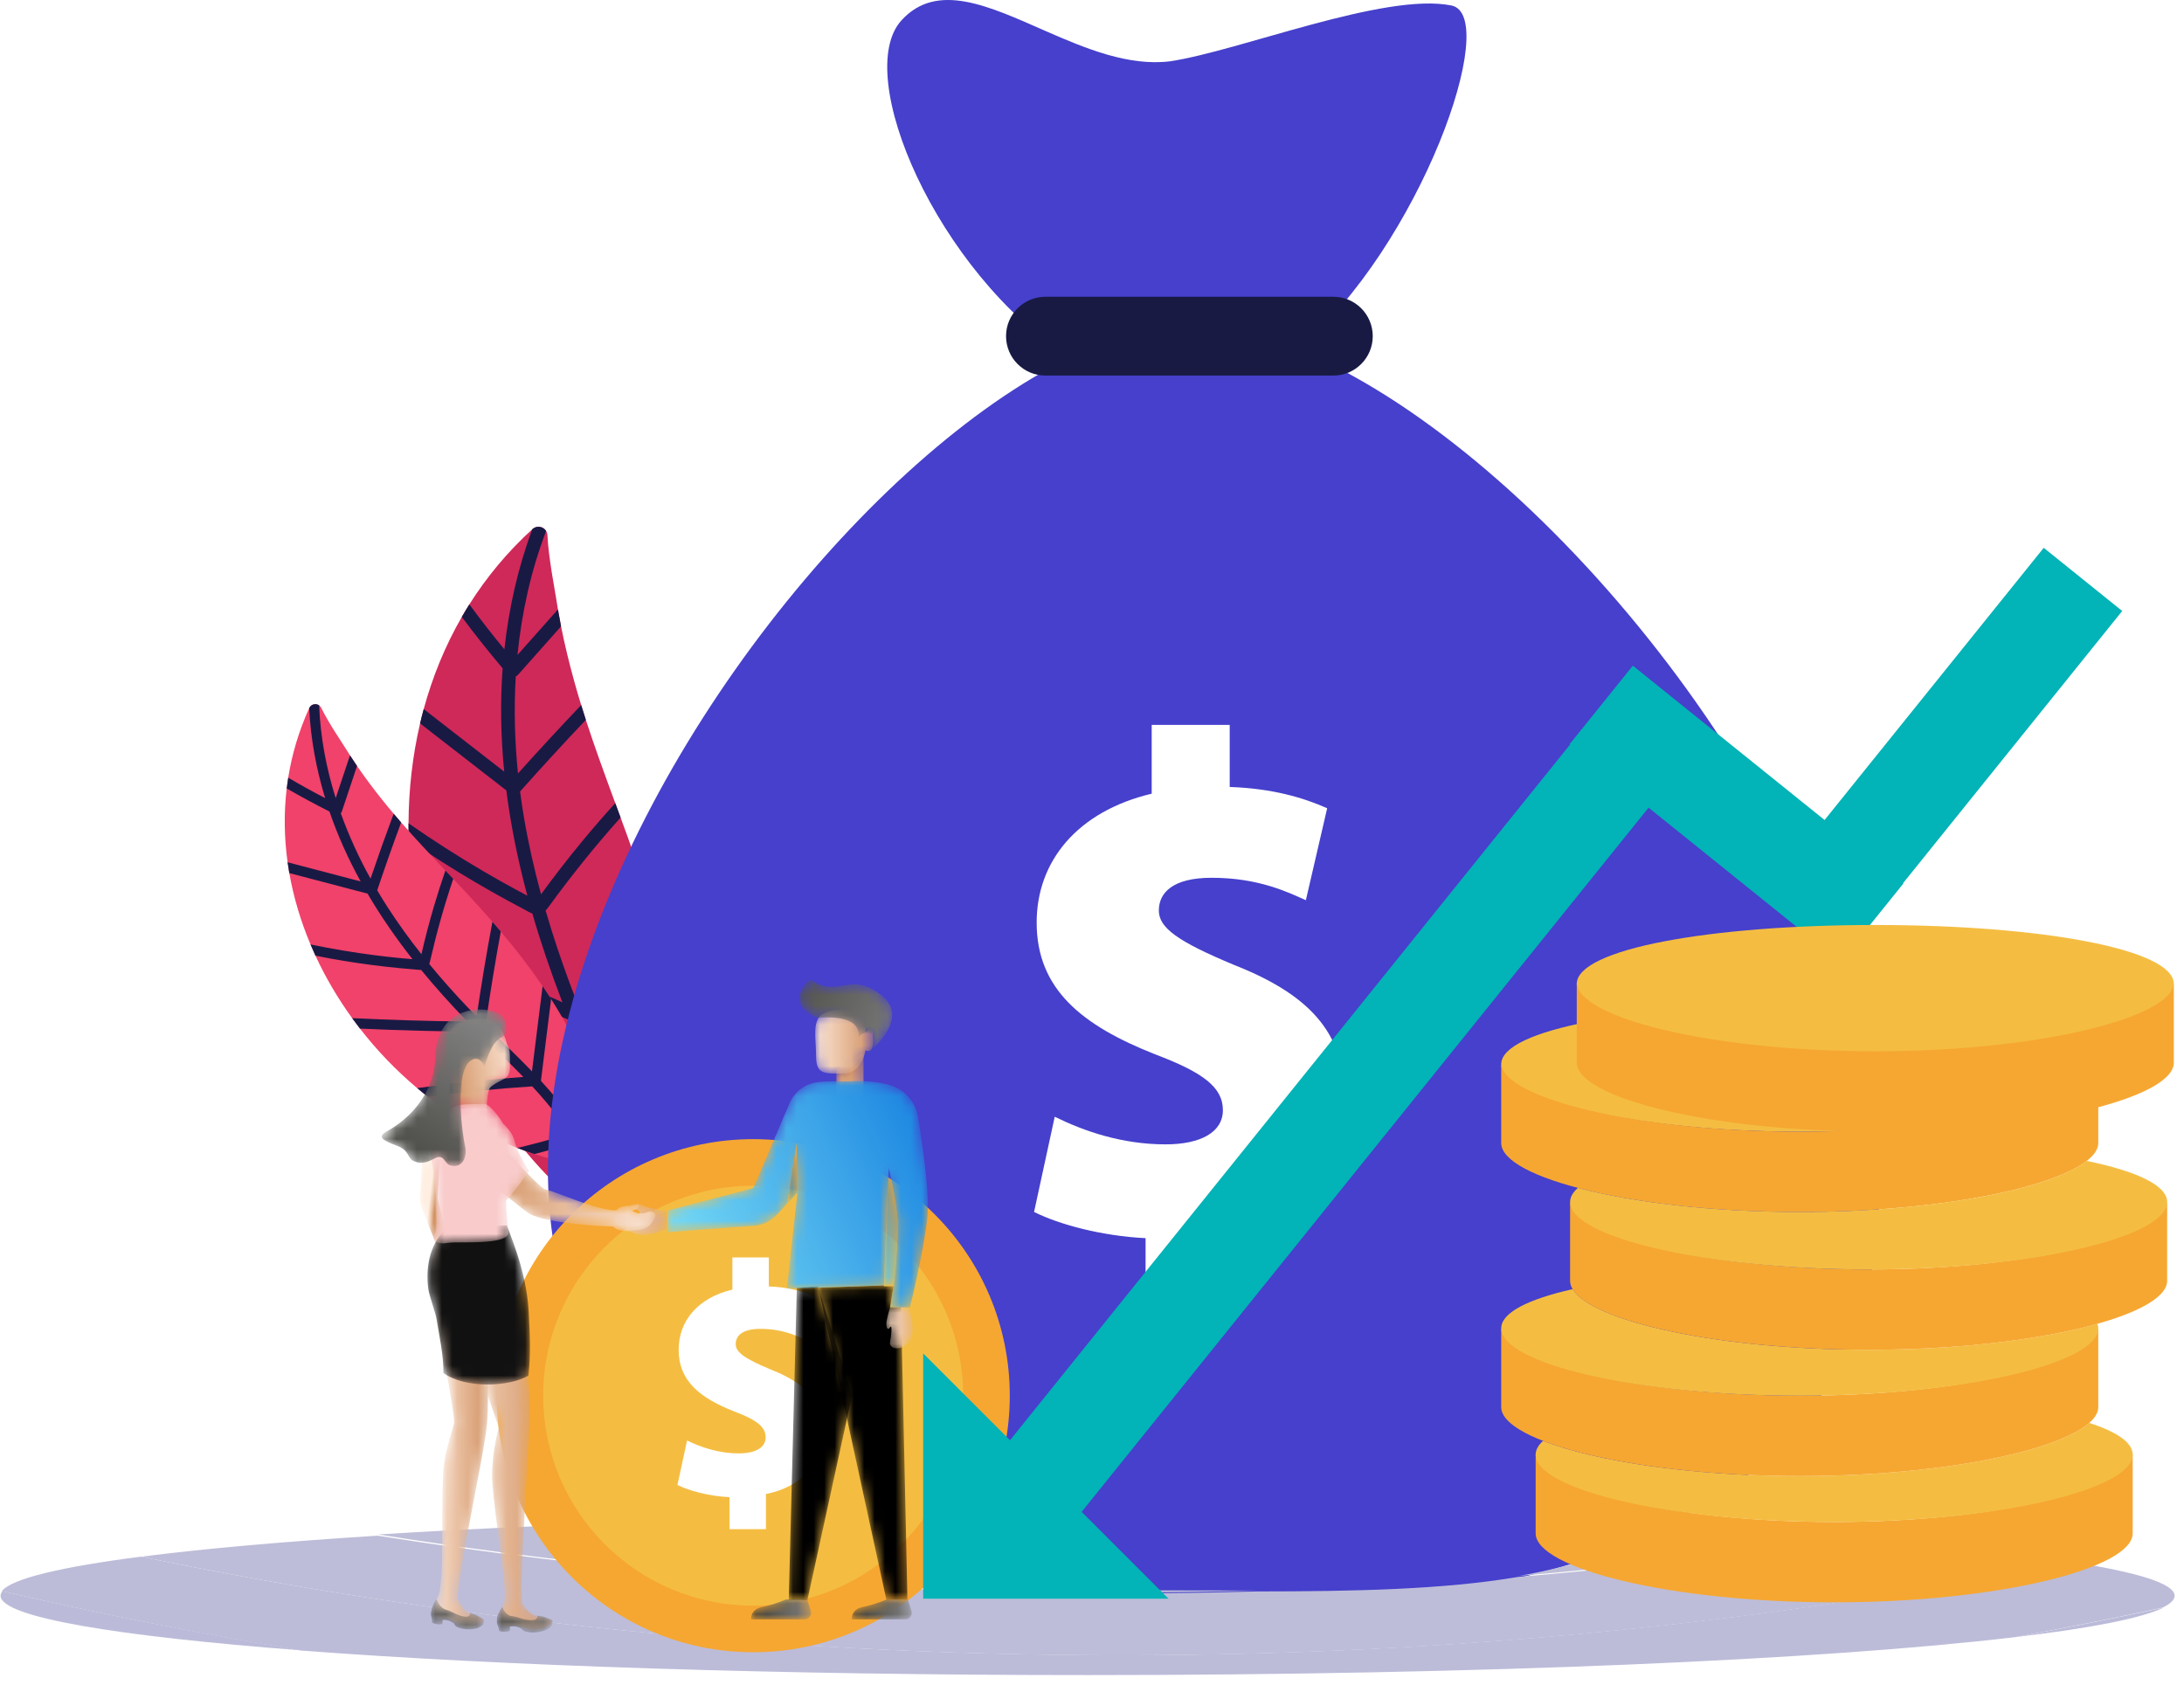 <?xml version="1.0" encoding="UTF-8"?>
<svg width="210px" height="162px" viewBox="0 0 210 162" version="1.1" xmlns="http://www.w3.org/2000/svg" xmlns:xlink="http://www.w3.org/1999/xlink">
    <title>Flexible Pricing Plan</title>
    <defs>
        <polyline id="path-1" points="0.012 4.436 0.052 1.692 2.658 0.08 2.658 4.794 0.012 4.436"></polyline>
        <linearGradient x1="49.421%" y1="167.537%" x2="50.493%" y2="33.78%" id="linearGradient-3">
            <stop stop-color="#FFEBDC" offset="0%"></stop>
            <stop stop-color="#D29263" offset="100%"></stop>
        </linearGradient>
        <path d="M4.86,3.99 C4.86,3.99 4.563,6.216 2.781,6.216 C1,6.216 0.109,6.365 0.109,4.584 C0.109,2.802 -0.336,1.021 0.852,0.427 C2.039,-0.167 5.008,-0.315 4.86,2.208 C4.86,2.208 5.602,1.614 5.602,2.505 C5.602,3.396 5.602,4.287 4.86,3.99" id="path-4"></path>
        <linearGradient x1="-0.004%" y1="50.001%" x2="99.993%" y2="50.001%" id="linearGradient-6">
            <stop stop-color="#FFEBDC" offset="0%"></stop>
            <stop stop-color="#D29263" offset="100%"></stop>
        </linearGradient>
        <path d="M6.402,7.282 C6.402,7.282 11.004,3.868 7.887,1.493 C4.769,-0.882 3.878,1.938 1.058,0.008 C1.058,0.008 -1.615,2.235 1.8,3.72 C1.8,3.72 6.031,3.2 5.734,5.575 C5.734,5.575 6.18,4.981 6.921,5.13 C7.664,5.278 6.625,6.763 6.402,7.282" id="path-7"></path>
        <linearGradient x1="-42.609%" y1="18.055%" x2="108.071%" y2="64.304%" id="linearGradient-9">
            <stop stop-color="#3B3B35" offset="0%"></stop>
            <stop stop-color="#808080" offset="100%"></stop>
        </linearGradient>
        <polyline id="path-10" points="0.091 30.281 1.884 30.281 6.187 10.561 2.9 0.104 0.868 0.224 0.091 30.281"></polyline>
        <path d="M5.428,0.079 L5.775,1.194 C5.9,1.593 5.602,1.998 5.185,1.998 L0.032,1.998 C0.032,1.998 -0.088,1.039 1.11,0.8 C2.31,0.559 3.39,0.079 3.39,0.079 L5.428,0.079" id="path-12"></path>
        <linearGradient x1="-0.004%" y1="50.031%" x2="100.007%" y2="50.031%" id="linearGradient-14">
            <stop stop-color="#3B3B35" offset="0%"></stop>
            <stop stop-color="#808080" offset="100%"></stop>
        </linearGradient>
        <path d="M5.498,0.079 L5.847,1.194 C5.971,1.593 5.673,1.998 5.255,1.998 L0.102,1.998 C0.102,1.998 -0.018,1.039 1.182,0.8 C2.38,0.559 3.46,0.079 3.46,0.079 L5.498,0.079" id="path-15"></path>
        <linearGradient x1="-0.004%" y1="50.031%" x2="99.987%" y2="50.031%" id="linearGradient-17">
            <stop stop-color="#3B3B35" offset="0%"></stop>
            <stop stop-color="#808080" offset="100%"></stop>
        </linearGradient>
        <polyline id="path-18" points="8.657 30.221 6.626 30.221 0.102 0.237 6.39 0.018 6.386 0.104 7.322 0.104 6.984 2.136 8.043 2.136 8.657 30.221"></polyline>
        <path d="M23.371,21.83 L21.459,21.83 L21.797,19.799 L21.817,19.799 C21.817,19.799 22.295,15.497 22.175,13.465 C22.056,11.433 21.339,8.445 21.339,8.445 L20.864,19.712 L14.576,19.932 L11.539,20.037 L12.555,10.776 L10.605,12.888 C10.014,13.527 9.204,13.919 8.336,13.983 L2.455,14.418 L0.006,14.6 L0.066,12.509 L8.312,10.357 L11.796,2.194 C12.239,1.157 13.17,0.41 14.28,0.202 C14.785,0.108 15.373,0.089 15.943,0.089 C16.127,0.089 16.308,0.091 16.485,0.093 C16.662,0.095 16.833,0.097 16.996,0.097 C17.229,0.097 17.445,0.093 17.634,0.079 C17.847,0.064 18.101,0.055 18.382,0.055 C19.246,0.055 20.371,0.145 21.412,0.439 C22.835,0.84 23.898,2.025 24.14,3.484 C24.61,6.311 25.285,10.98 25.044,13.226 C24.686,16.572 23.371,21.83 23.371,21.83 M12.495,5.935 L11.55,11.864 L12.495,10.716 L12.495,5.935" id="path-20"></path>
        <linearGradient x1="138.406%" y1="24.145%" x2="-2.698%" y2="81.796%" id="linearGradient-22">
            <stop stop-color="#006CDB" offset="0%"></stop>
            <stop stop-color="#7CE0F6" offset="100%"></stop>
        </linearGradient>
        <path d="M5.236,2.394 C5.236,2.394 3.792,3.094 2.717,2.976 C1.641,2.856 -0.151,1.899 0.088,1.301 C0.327,0.704 2.478,1.421 2.597,0.943 C2.717,0.465 1.761,0.585 1.761,0.226 C1.761,-0.132 2.597,-0.013 3.075,0.226 C3.553,0.465 5.226,0.704 5.226,0.704 L5.236,2.394" id="path-23"></path>
        <linearGradient x1="-43.552%" y1="50.013%" x2="145.221%" y2="50.013%" id="linearGradient-25">
            <stop stop-color="#FFEBDC" offset="0%"></stop>
            <stop stop-color="#D29263" offset="100%"></stop>
        </linearGradient>
        <path d="M0.459,0 C0.459,0 0.101,1.196 0.101,1.554 C0.101,1.912 0.219,2.271 0.459,1.912 C0.698,1.554 0.579,2.749 0.459,3.347 C0.339,3.945 1.415,4.303 2.252,3.347 C3.088,2.391 2.252,0 2.252,0 L0.459,0" id="path-26"></path>
        <linearGradient x1="-53.566%" y1="49.991%" x2="183.117%" y2="49.991%" id="linearGradient-28">
            <stop stop-color="#FFEBDC" offset="0%"></stop>
            <stop stop-color="#D29263" offset="100%"></stop>
        </linearGradient>
        <polyline id="path-29" points="0.042 5.932 0.987 0.003 0.987 4.784 0.042 5.932"></polyline>
        <linearGradient x1="111.09%" y1="-41.607%" x2="15.852%" y2="239.48%" id="linearGradient-31">
            <stop stop-color="#0061C5" offset="0%"></stop>
            <stop stop-color="#6FC9DD" offset="100%"></stop>
        </linearGradient>
        <polyline id="path-32" points="1.035 0.223 0.098 0.223 0.102 0.136 1.055 0.103 1.035 0.223"></polyline>
        <path d="M1.055,11.375 L1.035,11.375 L1.055,11.255 L0.102,11.289 L0.577,0.022 C0.577,0.022 1.294,3.009 1.413,5.041 C1.533,7.073 1.055,11.375 1.055,11.375" id="path-34"></path>
        <linearGradient x1="63.623%" y1="-43.833%" x2="27.09%" y2="102.944%" id="linearGradient-36">
            <stop stop-color="#0061C5" offset="0%"></stop>
            <stop stop-color="#6FC9DD" offset="100%"></stop>
        </linearGradient>
        <path d="M5.722,2.476 C5.481,1.595 5.071,0.332 3.47,0.145 C1.868,-0.042 0.311,0.653 0.073,1.831 C-0.164,3.009 0.322,4.598 0.451,5.477 C0.58,6.356 0.406,8.399 0.406,8.399 L3.763,9.027 C3.763,9.027 3.829,7.089 4.128,6.734 C4.296,6.535 4.853,6.216 5.488,5.898 C5.765,5.759 6.043,5.403 6.037,4.752 C6.028,3.779 6.042,3.355 5.966,3.054 C5.911,2.837 5.774,2.668 5.722,2.476" id="path-37"></path>
        <linearGradient x1="112.428%" y1="36.669%" x2="4.486%" y2="60.214%" id="linearGradient-39">
            <stop stop-color="#FFEBDC" offset="0%"></stop>
            <stop stop-color="#D29263" offset="100%"></stop>
        </linearGradient>
        <path d="M0.329,0.111 L0.112,3.993 C0.091,4.367 0.152,4.741 0.291,5.088 L1.795,8.847 L2.775,7.867 L1.795,4.132 L2.005,0.407 L0.329,0.111" id="path-40"></path>
        <linearGradient x1="35.448%" y1="44.468%" x2="54.596%" y2="52.476%" id="linearGradient-42">
            <stop stop-color="#FFEBDC" offset="0%"></stop>
            <stop stop-color="#D29263" offset="100%"></stop>
        </linearGradient>
        <path d="M5.068,3.718 L0.583,0.114 C0.583,0.114 -0.469,2.65 0.366,5.309 C0.776,6.617 0.34,7.546 0.562,8.165 C0.768,8.744 2.289,16.973 2.204,17.579 C2.12,18.185 1.45,19.891 1.221,21.676 C0.97,23.636 1.133,29.62 1.004,32.048 L1,32.047 C1,32.047 0.893,33.858 0.689,34.256 C0.485,34.656 0.196,35.103 0.156,35.638 C0.133,35.948 0.313,36.273 0.673,36.446 C1.033,36.62 1.266,36.424 1.395,36.437 C2.142,36.509 2.288,37.072 3.571,37.252 C3.966,37.308 4.566,37.159 4.906,36.879 C5.038,36.77 5.029,36.598 4.951,36.482 C4.873,36.366 3.923,36.064 3.491,35.803 C3.079,35.553 2.666,34.845 2.55,34.6 C2.519,34.537 2.522,34.359 2.541,34.132 L2.541,34.132 C2.589,33.75 2.644,33.353 2.703,32.944 C2.754,32.637 2.797,32.409 2.797,32.409 L2.783,32.407 C3.589,27.125 5.157,20.131 5.366,17.727 C5.598,15.052 5.361,10.166 5.068,3.718" id="path-43"></path>
        <linearGradient x1="-0%" y1="50.002%" x2="99.999%" y2="50.002%" id="linearGradient-45">
            <stop stop-color="#FFEBDC" offset="0%"></stop>
            <stop stop-color="#D29263" offset="100%"></stop>
        </linearGradient>
        <path d="M5.127,2.445 C5.216,2.284 5.234,2.042 5.146,1.985 C5.024,1.907 4.59,1.634 4.339,1.526 C4.088,1.418 3.693,1.326 3.833,1.398 C3.974,1.469 3.725,1.755 3.493,1.746 C2.691,1.717 2.087,1.198 1.628,1.095 C0.966,0.946 0.672,0.176 0.639,0.05 C0.517,0.132 0.242,0.764 0.188,0.963 C0.139,1.143 0.052,1.47 0.107,1.654 C0.145,1.781 0.229,2.037 0.196,2.309 C0.196,2.309 0.328,2.405 0.673,2.468 C0.892,2.508 1.183,2.463 1.183,2.463 L1.23,2.048 C1.23,2.048 1.409,2.037 1.638,2.079 C1.867,2.12 2.245,2.329 2.267,2.354 C2.361,2.461 2.439,2.659 2.562,2.717 C2.886,2.87 3.21,2.94 3.619,2.953 C4.479,2.983 4.974,2.722 5.127,2.445" id="path-46"></path>
        <linearGradient x1="-69.032%" y1="61.67%" x2="131.577%" y2="40.949%" id="linearGradient-48">
            <stop stop-color="#3B3B35" offset="0%"></stop>
            <stop stop-color="#808080" offset="100%"></stop>
        </linearGradient>
        <path d="M10.806,37.27 C10.711,37.167 9.691,37.011 9.211,36.817 C8.754,36.63 8.196,36.024 8.086,35.767 C7.976,35.508 7.988,34.192 7.996,33.641 C8.053,29.837 8.661,20.539 8.74,18.312 C8.878,14.443 8.336,10.456 6.785,4.262 L1.201,0.065 C1.201,0.065 -0.322,2.966 0.226,5.72 C0.543,7.317 1.873,7.549 2.104,8.168 C2.334,8.789 5.788,18.782 5.788,18.782 C5.788,18.782 5.158,20.957 5.144,23.333 C5.132,25.361 6.114,31.467 6.308,33.795 C6.332,34.25 6.422,35.339 6.291,35.687 C6.131,36.114 5.717,36.618 5.744,37.155 C5.759,37.466 5.987,37.76 6.381,37.877 C6.774,37.995 6.991,37.766 7.126,37.759 C7.907,37.718 8.129,38.254 9.477,38.241 C9.893,38.235 10.494,37.999 10.81,37.67 C10.933,37.541 10.902,37.373 10.806,37.27" id="path-49"></path>
        <linearGradient x1="-2.42012034e-05%" y1="50.001%" x2="100%" y2="50.001%" id="linearGradient-51">
            <stop stop-color="#FFEBDC" offset="0%"></stop>
            <stop stop-color="#D29263" offset="100%"></stop>
        </linearGradient>
        <path d="M5.351,1.796 C5.423,1.623 5.411,1.38 5.313,1.337 C5.177,1.278 4.693,1.073 4.42,1.003 C4.148,0.934 3.727,0.903 3.881,0.953 C4.035,1.003 3.815,1.323 3.574,1.349 C2.741,1.44 2.052,1.017 1.565,0.984 C0.861,0.936 0.596,0.215 0.547,0.095 C0.43,0.195 0.09,0.865 0.059,1.069 C0.032,1.254 -0.017,1.592 0.063,1.767 C0.118,1.886 0.237,2.127 0.238,2.402 C0.238,2.402 0.386,2.477 0.751,2.488 C0.982,2.495 1.278,2.407 1.278,2.407 L1.273,1.988 C1.273,1.988 1.457,1.95 1.699,1.958 C1.941,1.964 2.242,2.085 2.389,2.194 C2.504,2.278 2.626,2.423 2.762,2.455 C3.153,2.548 3.433,2.575 3.857,2.526 C4.75,2.426 5.228,2.093 5.351,1.796" id="path-52"></path>
        <linearGradient x1="-54.527%" y1="61.665%" x2="108.065%" y2="41.873%" id="linearGradient-54">
            <stop stop-color="#3B3B35" offset="0%"></stop>
            <stop stop-color="#808080" offset="100%"></stop>
        </linearGradient>
        <path d="M16.468,7.29 C15.938,7.54 15.442,7.489 14.965,7.221 C15.007,7.108 15.114,7.165 15.319,7.041 C15.545,6.903 15.608,6.712 15.566,6.609 C15.535,6.532 15.241,6.654 15.167,6.661 C14.885,6.687 14.604,6.714 14.322,6.74 C14.012,6.768 13.823,6.82 13.536,7.028 C13.52,7.039 13.461,7.092 13.397,7.159 C11.599,7.212 7.301,5.214 6.572,5.143 C6.094,5.096 1.538,0.056 1.538,0.056 L0.054,3.33 C1.585,4.822 4.561,7.178 5.009,7.45 C6.694,8.473 12.611,8.699 13.14,8.718 C13.293,8.997 14.141,9.228 14.623,9.131 C15.393,8.974 16.557,9.332 17.173,7.689 C17.243,7.501 16.85,7.111 16.468,7.29" id="path-55"></path>
        <linearGradient x1="109.82%" y1="64.396%" x2="2.945%" y2="44.51%" id="linearGradient-57">
            <stop stop-color="#FFEBDC" offset="0%"></stop>
            <stop stop-color="#D29263" offset="100%"></stop>
        </linearGradient>
        <path d="M1.245,0.075 C1.245,0.075 0.361,2.457 0.072,4.342 L2.211,4.678 L2.211,1.649" id="path-58"></path>
        <path d="M7.761,0.056 C7.797,0.396 9.62,4.206 9.846,8.291 C9.995,10.999 10.035,12.552 9.823,14.506 C7.922,15.626 3.721,15.757 1.652,14.257 C1.679,12.64 1.225,10.553 1.004,9.135 C0.907,8.512 0.277,6.799 0.195,6.176 C-0.115,3.821 0.476,1.615 2.018,0.284 L7.761,0.056" id="path-60"></path>
        <filter id="filter-62">
            <feColorMatrix in="SourceGraphic" type="matrix" values="0 0 0 0 0.486 0 0 0 0 0.1 0 0 0 0 0.1 0 0 0 1 0"></feColorMatrix>
        </filter>
        <path d="M7.436,9.276 C8.248,8.52 9.639,6.435 9.639,6.435 C9.639,6.435 8.506,4.746 8.251,3.551 C8.103,2.858 7.431,2.156 7.135,1.874 C6.531,0.818 5.688,0.056 5.496,0.025 C5.36,0.003 4.586,0.013 3.673,0.034 C1.593,0.082 -0.022,1.856 0.113,3.932 C0.174,4.859 0.311,5.779 0.515,6.907 C0.732,8.098 0.769,10.765 0.719,11.938 C0.695,12.473 0.446,12.626 0.446,12.897 C0.446,13.29 1.106,13.507 1.748,13.378 C2.431,13.244 4.854,13.429 6.387,13.151 C6.857,13.068 7.287,12.935 7.508,12.718 C7.605,12.63 7.66,12.524 7.67,12.399 C7.688,12.187 7.586,11.795 7.568,11.583 C7.498,10.724 7.441,9.929 7.436,9.276" id="path-63"></path>
        <path d="M11.701,2.702 C12.279,2.475 12.201,0.962 11.482,0.508 C10.067,-0.385 5.439,-0.389 5.263,4.554 C5.087,9.497 0.921,11.577 0.507,11.832 C-0.312,12.336 0.137,12.619 1.67,13.207 C2.759,13.625 2.579,14.373 3.168,14.633 C3.757,14.894 4.247,14.893 5.192,14.388 C6.138,13.883 6.084,14.876 6.703,15.053 C7.962,15.415 8.341,14.044 8.124,13.212 C7.907,12.379 6.966,5.891 8.772,4.908 C9.593,4.46 10,5.579 10,5.579 C10,5.579 10.547,3.156 11.701,2.702" id="path-65"></path>
        <linearGradient x1="16.811%" y1="126.705%" x2="77.172%" y2="11.346%" id="linearGradient-67">
            <stop stop-color="#3B3B35" offset="0%"></stop>
            <stop stop-color="#808080" offset="100%"></stop>
        </linearGradient>
    </defs>
    <g id="Page-1" stroke="none" stroke-width="1" fill="none" fill-rule="evenodd">
        <g id="Benefits-design" transform="translate(-588, -1290)">
            <g id="Flexible-Pricing-Plan" transform="translate(588, 1290)">
                <path d="M40.742,68.189 C40.617,68.646 40.501,69.105 40.393,69.568 C39.661,72.694 39.299,75.92 39.281,79.17 C39.279,79.7 39.285,80.233 39.301,80.765 C39.392,83.888 39.796,87.02 40.493,90.098 C40.616,90.648 40.75,91.197 40.892,91.744 C41.799,95.207 43.074,98.582 44.685,101.768 C44.955,102.301 45.233,102.828 45.52,103.349 C47.699,107.297 50.407,110.921 53.581,114.021 C54.146,114.576 54.726,115.113 55.323,115.63 C56.006,116.228 56.708,116.8 57.431,117.349 C58.346,118.042 59.785,119.222 61.173,119.617 C61.624,119.745 62.071,119.791 62.491,119.71 C62.58,119.693 62.668,119.67 62.754,119.641 C65.12,118.854 65.516,113.574 65.739,111.452 C65.821,110.691 65.879,109.931 65.918,109.171 C65.968,108.252 65.987,107.333 65.98,106.415 C65.959,103.583 65.686,100.765 65.224,97.969 C65.116,97.309 64.995,96.649 64.867,95.99 C64.862,95.967 64.857,95.944 64.853,95.92 C64.282,93.028 63.528,90.165 62.659,87.338 C62.499,86.808 62.332,86.276 62.16,85.746 C61.59,83.973 60.981,82.215 60.352,80.476 C60.126,79.855 59.9,79.237 59.673,78.62 C59.502,78.156 59.331,77.691 59.161,77.23 C58.181,74.571 57.204,71.921 56.332,69.226 C56.178,68.753 56.028,68.278 55.883,67.801 C55.654,67.061 55.436,66.317 55.229,65.57 C54.741,63.807 54.303,62.027 53.948,60.235 C53.84,59.692 53.739,59.15 53.646,58.607 C53.586,58.251 53.529,57.896 53.475,57.54 C53.36,56.764 52.741,53.643 52.639,51.474 C52.631,51.318 52.586,51.179 52.513,51.062 C52.247,50.631 51.62,50.495 51.195,50.882 L51.181,50.895 C48.784,53.082 46.776,55.512 45.13,58.12 C44.88,58.519 44.637,58.92 44.404,59.326 C42.793,62.12 41.582,65.099 40.742,68.189" id="Fill-27" fill="#CF2959"></path>
                <path d="M48.482,74.205 C45.901,72.199 43.321,70.194 40.742,68.189 C40.617,68.646 40.501,69.105 40.393,69.568 C43.157,71.717 45.92,73.865 48.686,76.011 C49.119,79.422 49.815,82.805 50.709,86.136 C50.245,85.891 49.783,85.644 49.322,85.391 C48.338,84.854 47.362,84.301 46.395,83.733 C43.964,82.305 41.59,80.782 39.281,79.17 C39.279,79.7 39.285,80.233 39.301,80.765 C39.853,81.145 40.408,81.518 40.967,81.887 C43.001,83.23 45.079,84.503 47.198,85.704 C48.241,86.296 49.293,86.871 50.355,87.427 C50.614,87.562 50.894,87.743 51.189,87.851 C52.004,90.666 52.952,93.441 53.994,96.164 C54.022,96.238 54.053,96.312 54.082,96.387 C49.513,94.373 44.982,92.278 40.493,90.098 C40.616,90.648 40.75,91.197 40.892,91.744 C45.475,93.955 50.101,96.078 54.764,98.113 C55.809,100.695 56.93,103.252 57.926,105.853 C53.563,104.333 49.147,102.971 44.685,101.768 C44.955,102.301 45.233,102.828 45.52,103.349 C49.897,104.558 54.231,105.92 58.514,107.433 C59.12,109.124 59.657,110.838 60.069,112.592 C60.258,113.395 60.421,114.201 60.565,115.011 C60.066,114.975 59.563,114.891 59.07,114.832 C57.234,114.608 55.403,114.337 53.581,114.021 C54.146,114.576 54.726,115.113 55.323,115.63 C56.849,115.866 58.382,116.07 59.919,116.241 C60.219,116.274 60.506,116.308 60.778,116.31 C60.941,117.407 61.072,118.511 61.173,119.617 C61.624,119.745 62.071,119.791 62.491,119.71 C62.377,118.428 62.226,117.149 62.031,115.877 C62.129,115.781 62.223,115.668 62.311,115.531 C62.965,114.496 63.527,113.39 64.13,112.325 C64.727,111.274 65.323,110.223 65.918,109.171 C65.968,108.252 65.987,107.333 65.98,106.415 C65.075,108.014 64.17,109.612 63.262,111.21 C62.74,112.128 62.219,113.047 61.697,113.967 C61.49,112.898 61.245,111.836 60.957,110.781 C60.627,109.578 60.244,108.393 59.83,107.221 C61.627,104.136 63.426,101.054 65.224,97.969 C65.116,97.309 64.995,96.649 64.867,95.99 C62.994,99.203 61.122,102.415 59.247,105.628 C58.244,102.986 57.108,100.389 56.039,97.77 C58.178,94.25 60.384,90.771 62.659,87.338 C62.499,86.808 62.332,86.276 62.16,85.746 C59.848,89.205 57.608,92.711 55.435,96.261 C55.221,95.718 55.011,95.173 54.808,94.627 C53.946,92.301 53.156,89.946 52.462,87.563 C52.569,87.451 52.665,87.325 52.758,87.197 C54.922,84.224 57.223,81.359 59.673,78.62 C59.502,78.156 59.331,77.691 59.161,77.23 C58.08,78.421 57.025,79.637 55.999,80.878 C54.621,82.544 53.296,84.253 52.024,86.001 C51.359,83.553 50.801,81.079 50.376,78.578 C50.238,77.76 50.114,76.938 50.009,76.111 C52.081,73.785 54.188,71.489 56.332,69.226 C56.178,68.753 56.028,68.278 55.883,67.801 C53.824,69.964 51.799,72.157 49.806,74.378 C49.49,71.28 49.408,68.149 49.593,65.042 C49.678,65.006 49.754,64.955 49.809,64.892 C51.188,63.341 52.568,61.786 53.948,60.235 C53.84,59.692 53.739,59.15 53.646,58.607 C52.351,60.065 51.054,61.523 49.758,62.982 C50.165,58.903 51.053,54.887 52.513,51.062 C52.247,50.631 51.62,50.495 51.195,50.882 L51.181,50.895 C49.8,54.604 48.928,58.497 48.498,62.441 C47.336,61.032 46.213,59.589 45.13,58.12 C44.88,58.519 44.637,58.92 44.404,59.326 C45.662,61.013 46.973,62.66 48.33,64.268 C48.084,67.589 48.156,70.909 48.482,74.205" id="Fill-28" fill="#181A44"></path>
                <path d="M27.654,82.919 C27.703,83.266 27.758,83.613 27.818,83.96 C28.23,86.301 28.923,88.603 29.856,90.82 C30.009,91.183 30.167,91.543 30.333,91.901 C31.304,94.002 32.491,96.017 33.86,97.909 C34.105,98.248 34.355,98.583 34.613,98.914 C36.238,101.008 38.088,102.935 40.113,104.636 C40.45,104.921 40.794,105.198 41.141,105.469 C43.773,107.524 46.672,109.203 49.736,110.391 C50.282,110.603 50.832,110.8 51.39,110.978 C52.028,111.187 52.673,111.372 53.325,111.536 C54.149,111.742 55.473,112.126 56.534,111.992 C56.878,111.946 57.195,111.848 57.458,111.671 C57.514,111.633 57.566,111.593 57.617,111.547 C58.998,110.323 57.732,106.612 57.267,105.102 C57.1,104.56 56.919,104.026 56.725,103.497 C56.491,102.856 56.236,102.225 55.964,101.603 C55.126,99.68 54.12,97.841 52.991,96.072 C52.726,95.654 52.451,95.239 52.173,94.829 C52.163,94.814 52.153,94.799 52.143,94.785 C50.913,92.982 49.565,91.252 48.152,89.579 C47.887,89.265 47.619,88.952 47.348,88.641 C46.444,87.599 45.518,86.58 44.583,85.579 C44.25,85.221 43.915,84.867 43.581,84.512 C43.329,84.246 43.078,83.979 42.827,83.715 C41.386,82.189 39.95,80.669 38.572,79.089 C38.33,78.81 38.089,78.531 37.852,78.249 C37.48,77.811 37.116,77.369 36.757,76.919 C35.912,75.861 35.097,74.776 34.331,73.659 C34.1,73.322 33.874,72.981 33.653,72.638 C33.508,72.414 33.366,72.189 33.226,71.962 C32.922,71.467 31.592,69.522 30.891,68.076 C30.84,67.971 30.769,67.889 30.686,67.831 C30.38,67.614 29.912,67.705 29.735,68.092 L29.729,68.105 C28.734,70.292 28.073,72.532 27.713,74.786 C27.658,75.13 27.609,75.474 27.569,75.818 C27.285,78.19 27.327,80.571 27.654,82.919" id="Fill-29" fill="#F0426A"></path>
                <path d="M34.676,84.762 C32.335,84.148 29.994,83.534 27.654,82.919 C27.703,83.266 27.758,83.613 27.818,83.96 C30.325,84.618 32.833,85.276 35.34,85.933 C36.627,88.129 38.086,90.23 39.664,92.239 C39.278,92.207 38.891,92.173 38.503,92.136 C37.677,92.055 36.851,91.963 36.028,91.858 C33.958,91.592 31.897,91.247 29.856,90.82 C30.009,91.183 30.167,91.543 30.333,91.901 C30.82,91.999 31.306,92.092 31.794,92.181 C33.57,92.504 35.355,92.765 37.148,92.966 C38.031,93.066 38.913,93.15 39.798,93.22 C40.014,93.238 40.258,93.278 40.49,93.267 C41.865,94.946 43.317,96.56 44.819,98.111 C44.861,98.153 44.902,98.195 44.944,98.238 C41.247,98.196 37.553,98.088 33.86,97.909 C34.105,98.248 34.355,98.583 34.613,98.914 C38.376,99.086 42.144,99.185 45.911,99.214 C47.374,100.667 48.882,102.083 50.317,103.563 C46.904,103.799 43.5,104.157 40.113,104.636 C40.45,104.921 40.794,105.198 41.141,105.469 C44.473,105.018 47.821,104.684 51.177,104.47 C52.083,105.444 52.946,106.455 53.738,107.528 C54.099,108.021 54.445,108.522 54.779,109.031 C54.429,109.152 54.061,109.243 53.709,109.345 C52.393,109.727 51.068,110.076 49.736,110.391 C50.282,110.603 50.832,110.8 51.39,110.978 C52.498,110.696 53.601,110.388 54.697,110.058 C54.911,109.994 55.116,109.932 55.301,109.854 C55.733,110.554 56.142,111.268 56.534,111.992 C56.878,111.946 57.195,111.848 57.458,111.671 C57.007,110.831 56.533,110.003 56.028,109.195 C56.068,109.101 56.098,108.997 56.119,108.877 C56.263,107.983 56.324,107.066 56.425,106.165 C56.526,105.276 56.625,104.387 56.725,103.497 C56.491,102.856 56.236,102.225 55.964,101.603 C55.813,102.955 55.662,104.306 55.509,105.659 C55.421,106.436 55.333,107.214 55.245,107.991 C54.793,107.323 54.318,106.672 53.815,106.038 C53.24,105.314 52.634,104.619 52.011,103.941 C52.338,101.319 52.665,98.695 52.991,96.072 C52.726,95.654 52.451,95.239 52.173,94.829 C51.832,97.56 51.492,100.292 51.151,103.026 C49.699,101.519 48.17,100.081 46.68,98.609 C47.111,95.589 47.601,92.58 48.152,89.579 C47.887,89.265 47.619,88.952 47.348,88.641 C46.78,91.668 46.275,94.708 45.829,97.757 C45.525,97.45 45.224,97.14 44.926,96.827 C43.663,95.495 42.439,94.121 41.274,92.699 C41.313,92.593 41.342,92.479 41.368,92.365 C41.976,89.711 42.71,87.09 43.581,84.512 C43.329,84.246 43.078,83.979 42.827,83.715 C42.438,84.841 42.074,85.975 41.736,87.119 C41.283,88.654 40.878,90.203 40.521,91.765 C39.356,90.291 38.255,88.768 37.238,87.189 C36.906,86.672 36.582,86.148 36.27,85.617 C37.004,83.429 37.771,81.253 38.572,79.089 C38.33,78.81 38.089,78.531 37.852,78.249 C37.079,80.32 36.338,82.403 35.627,84.495 C34.512,82.477 33.544,80.369 32.765,78.2 C32.813,78.151 32.85,78.095 32.87,78.035 C33.356,76.577 33.844,75.118 34.331,73.659 C34.1,73.322 33.874,72.981 33.653,72.638 C33.195,74.009 32.737,75.379 32.278,76.749 C31.369,73.855 30.804,70.861 30.686,67.831 C30.38,67.614 29.912,67.705 29.735,68.092 L29.729,68.105 C29.869,71.033 30.408,73.936 31.263,76.748 C30.062,76.127 28.878,75.472 27.713,74.786 C27.658,75.13 27.609,75.474 27.569,75.818 C28.917,76.6 30.288,77.34 31.68,78.041 C32.48,80.374 33.494,82.613 34.676,84.762" id="Fill-30" fill="#181A44"></path>
                <path d="M124.797,33.59 C136.542,23.725 144.388,1.5 139.56,0.528 C133.142,-0.765 119.209,4.901 112.474,5.899 C108.52,6.377 104.42,4.684 100.558,2.991 C95.091,0.594 90.101,-1.803 86.679,1.958 C81.931,7.175 90.083,26.148 102.837,34.413 C64.785,53.115 11.301,147 104.607,153.812 C233.712,163.238 169.064,51.815 124.797,33.59" id="Fill-31" fill="#4640CC"></path>
                <path d="M128.207,36.115 L100.523,36.115 C98.431,36.115 96.735,34.419 96.735,32.326 C96.735,30.233 98.431,28.537 100.523,28.537 L128.207,28.537 C130.3,28.537 131.995,30.233 131.995,32.326 C131.995,34.419 130.3,36.115 128.207,36.115" id="Fill-32" fill="#181A44"></path>
                <path d="M110.152,125.649 L110.152,119.066 C105.891,118.856 101.799,117.735 99.43,116.545 L101.416,107.389 C104.235,108.78 107.88,110.046 112.071,110.046 C115.422,110.046 117.586,108.893 117.586,106.754 C117.586,104.56 115.682,103.128 111.082,101.393 C104.047,98.617 99.679,95.135 99.679,88.714 C99.679,82.826 103.58,78.029 110.741,76.323 L110.741,69.71 L118.241,69.71 L118.241,75.678 C122.369,75.819 125.354,76.721 127.613,77.723 L125.564,86.567 C123.798,85.777 120.988,84.41 116.506,84.41 C112.756,84.41 111.427,85.855 111.427,87.558 C111.427,89.211 113.209,90.522 118.678,92.798 C126.573,95.902 129.301,99.852 129.301,105.682 C129.301,111.956 125.103,116.938 117.653,118.415 L117.653,125.649 L110.152,125.649" id="Fill-33" fill="#FFFFFF"></path>
                <g id="Group-2" transform="translate(0, 146.305)">
                    <path d="M29.048,12.404 C11.089,11.04 0.056,9.191 0.056,7.155 C0.056,7.004 0.116,6.857 0.233,6.709 C9.648,8.889 19.263,10.793 29.048,12.404 M193.854,11.118 C198.625,10.246 203.354,9.304 208.033,8.292 C205.919,9.314 200.996,10.272 193.854,11.118" id="Fill-61" fill="#BBBBD9"></path>
                    <path d="M104.55,14.777 C74.836,14.777 48.019,13.872 28.984,12.42 C19.202,10.802 9.588,8.891 0.175,6.701 C1.126,5.501 5.879,4.375 13.567,3.387 C41.605,9.184 71.298,12.466 102.058,12.83 C103.972,12.853 105.875,12.864 107.781,12.864 C139.544,12.864 170.205,9.725 199.076,3.883 C205.504,4.874 209.101,5.981 209.101,7.148 C209.101,7.536 208.704,7.918 207.936,8.29 C203.258,9.307 198.53,10.253 193.76,11.129 C175.381,13.317 142.302,14.777 104.55,14.777" id="Fill-62" fill="#BCBCD9"></path>
                    <path d="M107.818,12.878 C105.912,12.878 104.008,12.868 102.094,12.845 C71.327,12.48 41.626,9.195 13.581,3.392 C19.535,2.625 27.246,1.943 36.318,1.37 C57.507,4.721 79.541,6.615 102.165,6.883 C104.022,6.906 105.875,6.916 107.724,6.916 C112.099,6.916 116.45,6.854 120.779,6.733 C130.2,6.728 138.804,6.56 145.994,5.333 C156.514,4.454 166.868,3.22 177.024,1.647 C186.135,2.286 193.66,3.045 199.135,3.888 C170.257,9.737 139.589,12.878 107.818,12.878" id="Fill-63" fill="#BDBDD9"></path>
                    <path d="M107.768,6.828 C105.919,6.828 104.065,6.817 102.209,6.794 C79.584,6.525 57.55,4.623 36.36,1.257 C43.994,0.775 52.591,0.371 61.909,0.065 C70.428,6.221 85.162,6.639 102.483,6.639 C105.206,6.639 107.994,6.629 110.83,6.629 C114.067,6.629 117.237,6.644 120.324,6.644 C120.49,6.644 120.656,6.644 120.823,6.644 C116.494,6.765 112.142,6.828 107.768,6.828 M146.038,5.237 C151.255,4.341 155.73,2.886 159.225,0.525 C165.665,0.815 171.649,1.154 177.068,1.536 C166.912,3.116 156.558,4.355 146.038,5.237" id="Fill-64" fill="#BEBED9"></path>
                </g>
                <g id="Fill-47" transform="translate(47.751, 109.544)" fill="#F6A731">
                    <path d="M24.671,0 C38.297,0 49.343,11.045 49.343,24.671 C49.343,38.297 38.297,49.343 24.671,49.343 C11.045,49.343 0,38.297 0,24.671 C0,11.045 11.045,0 24.671,0" id="Fill-44"></path>
                </g>
                <path d="M72.422,114.027 C83.572,114.027 92.61,123.065 92.61,134.215 C92.61,145.365 83.572,154.403 72.422,154.403 C61.272,154.403 52.233,145.365 52.233,134.215 C52.233,123.065 61.272,114.027 72.422,114.027" id="Fill-45" fill="#F4BD42"></path>
                <path d="M70.147,147.05 L70.147,143.975 C68.156,143.877 66.245,143.353 65.138,142.798 L66.065,138.522 C67.382,139.171 69.086,139.762 71.042,139.762 C72.609,139.762 73.619,139.223 73.619,138.224 C73.619,137.199 72.73,136.531 70.581,135.721 C67.295,134.424 65.255,132.798 65.255,129.798 C65.255,127.048 67.076,124.807 70.422,124.011 L70.422,120.922 L73.924,120.922 L73.924,123.71 C75.853,123.776 77.247,124.196 78.302,124.665 L77.345,128.796 C76.52,128.427 75.208,127.789 73.114,127.789 C71.363,127.789 70.742,128.462 70.742,129.258 C70.742,130.031 71.574,130.643 74.128,131.706 C77.817,133.156 79.091,135.001 79.091,137.724 C79.091,140.654 77.13,142.98 73.65,143.671 L73.65,147.05 L70.147,147.05" id="Fill-46" fill="#FFFFFF"></path>
                <polyline id="Fill-49" fill="#02B3B7" points="204.059 58.754 196.512 52.68 175.441 78.855 157.005 64.014 150.93 71.56 150.972 71.593 97.115 138.498 88.767 130.151 88.767 153.735 112.352 153.735 104.004 145.388 158.517 77.668 176.946 92.501 183.02 84.956 182.987 84.93 204.059 58.754"></polyline>
                <g id="Group-118" transform="translate(80.376, 101.168)">
                    <mask id="mask-2" fill="white">
                        <use xlink:href="#path-1"></use>
                    </mask>
                    <g id="Clip-117"></g>
                    <polyline id="Fill-116" fill="url(#linearGradient-3)" mask="url(#mask-2)" points="0.012 4.436 0.052 1.692 2.658 0.08 2.658 4.794 0.012 4.436"></polyline>
                </g>
                <g id="Group-121" transform="translate(78.359, 97.016)">
                    <mask id="mask-5" fill="white">
                        <use xlink:href="#path-4"></use>
                    </mask>
                    <g id="Clip-120"></g>
                    <path d="M4.86,3.99 C4.86,3.99 4.563,6.216 2.781,6.216 C1,6.216 0.109,6.365 0.109,4.584 C0.109,2.802 -0.336,1.021 0.852,0.427 C2.039,-0.167 5.008,-0.315 4.86,2.208 C4.86,2.208 5.602,1.614 5.602,2.505 C5.602,3.396 5.602,4.287 4.86,3.99" id="Fill-119" fill="url(#linearGradient-6)" mask="url(#mask-5)"></path>
                </g>
                <g id="Group-124" transform="translate(76.817, 94.168)">
                    <mask id="mask-8" fill="white">
                        <use xlink:href="#path-7"></use>
                    </mask>
                    <g id="Clip-123"></g>
                    <path d="M6.402,7.282 C6.402,7.282 11.004,3.868 7.887,1.493 C4.769,-0.882 3.878,1.938 1.058,0.008 C1.058,0.008 -1.615,2.235 1.8,3.72 C1.8,3.72 6.031,3.2 5.734,5.575 C5.734,5.575 6.18,4.981 6.921,5.13 C7.664,5.278 6.625,6.763 6.402,7.282" id="Fill-122" fill="url(#linearGradient-9)" mask="url(#mask-8)"></path>
                </g>
                <g id="Group-127" transform="translate(75.749, 123.591)">
                    <mask id="mask-11" fill="white">
                        <use xlink:href="#path-10"></use>
                    </mask>
                    <g id="Clip-126"></g>
                    <polyline id="Fill-125" fill="#000000" mask="url(#mask-11)" points="0.091 30.281 1.884 30.281 6.187 10.561 2.9 0.104 0.868 0.224 0.091 30.281"></polyline>
                </g>
                <g id="Group-130" transform="translate(72.19, 153.726)">
                    <mask id="mask-13" fill="white">
                        <use xlink:href="#path-12"></use>
                    </mask>
                    <g id="Clip-129"></g>
                    <path d="M5.428,0.079 L5.775,1.194 C5.9,1.593 5.602,1.998 5.185,1.998 L0.032,1.998 C0.032,1.998 -0.088,1.039 1.11,0.8 C2.31,0.559 3.39,0.079 3.39,0.079 L5.428,0.079" id="Fill-128" fill="url(#linearGradient-14)" mask="url(#mask-13)"></path>
                </g>
                <g id="Group-133" transform="translate(81.8, 153.726)">
                    <mask id="mask-16" fill="white">
                        <use xlink:href="#path-15"></use>
                    </mask>
                    <g id="Clip-132"></g>
                    <path d="M5.498,0.079 L5.847,1.194 C5.971,1.593 5.673,1.998 5.255,1.998 L0.102,1.998 C0.102,1.998 -0.018,1.039 1.182,0.8 C2.38,0.559 3.46,0.079 3.46,0.079 L5.498,0.079" id="Fill-131" fill="url(#linearGradient-17)" mask="url(#mask-16)"></path>
                </g>
                <g id="Group-136" transform="translate(78.596, 123.591)">
                    <mask id="mask-19" fill="white">
                        <use xlink:href="#path-18"></use>
                    </mask>
                    <g id="Clip-135"></g>
                    <polyline id="Fill-134" fill="#000000" mask="url(#mask-19)" points="8.657 30.221 6.626 30.221 0.102 0.237 6.39 0.018 6.386 0.104 7.322 0.104 6.984 2.136 8.043 2.136 8.657 30.221"></polyline>
                </g>
                <g id="Group-139" transform="translate(64.122, 103.897)">
                    <mask id="mask-21" fill="white">
                        <use xlink:href="#path-20"></use>
                    </mask>
                    <g id="Clip-138"></g>
                    <path d="M23.371,21.83 L21.459,21.83 L21.797,19.799 L21.817,19.799 C21.817,19.799 22.295,15.497 22.175,13.465 C22.056,11.433 21.339,8.445 21.339,8.445 L20.864,19.712 L14.576,19.932 L11.539,20.037 L12.555,10.776 L10.605,12.888 C10.014,13.527 9.204,13.919 8.336,13.983 L2.455,14.418 L0.006,14.6 L0.066,12.509 L8.312,10.357 L11.796,2.194 C12.239,1.157 13.17,0.41 14.28,0.202 C14.785,0.108 15.373,0.089 15.943,0.089 C16.127,0.089 16.308,0.091 16.485,0.093 C16.662,0.095 16.833,0.097 16.996,0.097 C17.229,0.097 17.445,0.093 17.634,0.079 C17.847,0.064 18.101,0.055 18.382,0.055 C19.246,0.055 20.371,0.145 21.412,0.439 C22.835,0.84 23.898,2.025 24.14,3.484 C24.61,6.311 25.285,10.98 25.044,13.226 C24.686,16.572 23.371,21.83 23.371,21.83 M12.495,5.935 L11.55,11.864 L12.495,10.716 L12.495,5.935" id="Fill-137" fill="url(#linearGradient-22)" mask="url(#mask-21)"></path>
                </g>
                <g id="Group-142" transform="translate(58.902, 115.761)">
                    <mask id="mask-24" fill="white">
                        <use xlink:href="#path-23"></use>
                    </mask>
                    <g id="Clip-141"></g>
                    <path d="M5.236,2.394 C5.236,2.394 3.792,3.094 2.717,2.976 C1.641,2.856 -0.151,1.899 0.088,1.301 C0.327,0.704 2.478,1.421 2.597,0.943 C2.717,0.465 1.761,0.585 1.761,0.226 C1.761,-0.132 2.597,-0.013 3.075,0.226 C3.553,0.465 5.226,0.704 5.226,0.704 L5.236,2.394" id="Fill-140" fill="url(#linearGradient-25)" mask="url(#mask-24)"></path>
                </g>
                <g id="Group-145" transform="translate(85.122, 125.727)">
                    <mask id="mask-27" fill="white">
                        <use xlink:href="#path-26"></use>
                    </mask>
                    <g id="Clip-144"></g>
                    <path d="M0.459,0 C0.459,0 0.101,1.196 0.101,1.554 C0.101,1.912 0.219,2.271 0.459,1.912 C0.698,1.554 0.579,2.749 0.459,3.347 C0.339,3.945 1.415,4.303 2.252,3.347 C3.088,2.391 2.252,0 2.252,0 L0.459,0" id="Fill-143" fill="url(#linearGradient-28)" mask="url(#mask-27)"></path>
                </g>
                <g id="Group-148" transform="translate(75.63, 109.829)">
                    <mask id="mask-30" fill="white">
                        <use xlink:href="#path-29"></use>
                    </mask>
                    <g id="Clip-147"></g>
                    <polyline id="Fill-146" fill="url(#linearGradient-31)" mask="url(#mask-30)" points="0.042 5.932 0.987 0.003 0.987 4.784 0.042 5.932"></polyline>
                </g>
                <g id="Group-151" transform="translate(84.884, 123.472)">
                    <mask id="mask-33" fill="white">
                        <use xlink:href="#path-32"></use>
                    </mask>
                    <g id="Clip-150"></g>
                    <polyline id="Fill-149" mask="url(#mask-33)" points="1.035 0.223 0.098 0.223 0.102 0.136 1.055 0.103 1.035 0.223"></polyline>
                </g>
                <g id="Group-154" transform="translate(84.884, 112.32)">
                    <mask id="mask-35" fill="white">
                        <use xlink:href="#path-34"></use>
                    </mask>
                    <g id="Clip-153"></g>
                    <path d="M1.055,11.375 L1.035,11.375 L1.055,11.255 L0.102,11.289 L0.577,0.022 C0.577,0.022 1.294,3.009 1.413,5.041 C1.533,7.073 1.055,11.375 1.055,11.375" id="Fill-152" fill="url(#linearGradient-36)" mask="url(#mask-35)"></path>
                </g>
                <g id="Group-157" transform="translate(43.004, 97.846)">
                    <mask id="mask-38" fill="white">
                        <use xlink:href="#path-37"></use>
                    </mask>
                    <g id="Clip-156"></g>
                    <path d="M5.722,2.476 C5.481,1.595 5.071,0.332 3.47,0.145 C1.868,-0.042 0.311,0.653 0.073,1.831 C-0.164,3.009 0.322,4.598 0.451,5.477 C0.58,6.356 0.406,8.399 0.406,8.399 L3.763,9.027 C3.763,9.027 3.829,7.089 4.128,6.734 C4.296,6.535 4.853,6.216 5.488,5.898 C5.765,5.759 6.043,5.403 6.037,4.752 C6.028,3.779 6.042,3.355 5.966,3.054 C5.911,2.837 5.774,2.668 5.722,2.476" id="Fill-155" fill="url(#linearGradient-39)" mask="url(#mask-38)"></path>
                </g>
                <g id="Group-160" transform="translate(40.275, 111.134)">
                    <mask id="mask-41" fill="white">
                        <use xlink:href="#path-40"></use>
                    </mask>
                    <g id="Clip-159"></g>
                    <path d="M0.329,0.111 L0.112,3.993 C0.091,4.367 0.152,4.741 0.291,5.088 L1.795,8.847 L2.775,7.867 L1.795,4.132 L2.005,0.407 L0.329,0.111" id="Fill-158" fill="url(#linearGradient-42)" mask="url(#mask-41)"></path>
                </g>
                <g id="Group-163" transform="translate(41.462, 119.201)">
                    <mask id="mask-44" fill="white">
                        <use xlink:href="#path-43"></use>
                    </mask>
                    <g id="Clip-162"></g>
                    <path d="M5.068,3.718 L0.583,0.114 C0.583,0.114 -0.469,2.65 0.366,5.309 C0.776,6.617 0.34,7.546 0.562,8.165 C0.768,8.744 2.289,16.973 2.204,17.579 C2.12,18.185 1.45,19.891 1.221,21.676 C0.97,23.636 1.133,29.62 1.004,32.048 L1,32.047 C1,32.047 0.893,33.858 0.689,34.256 C0.485,34.656 0.196,35.103 0.156,35.638 C0.133,35.948 0.313,36.273 0.673,36.446 C1.033,36.62 1.266,36.424 1.395,36.437 C2.142,36.509 2.288,37.072 3.571,37.252 C3.966,37.308 4.566,37.159 4.906,36.879 C5.038,36.77 5.029,36.598 4.951,36.482 C4.873,36.366 3.923,36.064 3.491,35.803 C3.079,35.553 2.666,34.845 2.55,34.6 C2.519,34.537 2.522,34.359 2.541,34.132 L2.541,34.132 C2.589,33.75 2.644,33.353 2.703,32.944 C2.754,32.637 2.797,32.409 2.797,32.409 L2.783,32.407 C3.589,27.125 5.157,20.131 5.366,17.727 C5.598,15.052 5.361,10.166 5.068,3.718" id="Fill-161" fill="url(#linearGradient-45)" mask="url(#mask-44)"></path>
                </g>
                <g id="Group-166" transform="translate(41.343, 153.726)">
                    <mask id="mask-47" fill="white">
                        <use xlink:href="#path-46"></use>
                    </mask>
                    <g id="Clip-165"></g>
                    <path d="M5.127,2.445 C5.216,2.284 5.234,2.042 5.146,1.985 C5.024,1.907 4.59,1.634 4.339,1.526 C4.088,1.418 3.693,1.326 3.833,1.398 C3.974,1.469 3.725,1.755 3.493,1.746 C2.691,1.717 2.087,1.198 1.628,1.095 C0.966,0.946 0.672,0.176 0.639,0.05 C0.517,0.132 0.242,0.764 0.188,0.963 C0.139,1.143 0.052,1.47 0.107,1.654 C0.145,1.781 0.229,2.037 0.196,2.309 C0.196,2.309 0.328,2.405 0.673,2.468 C0.892,2.508 1.183,2.463 1.183,2.463 L1.23,2.048 C1.23,2.048 1.409,2.037 1.638,2.079 C1.867,2.12 2.245,2.329 2.267,2.354 C2.361,2.461 2.439,2.659 2.562,2.717 C2.886,2.87 3.21,2.94 3.619,2.953 C4.479,2.983 4.974,2.722 5.127,2.445" id="Fill-164" fill="url(#linearGradient-48)" mask="url(#mask-47)"></path>
                </g>
                <g id="Group-169" transform="translate(42.174, 118.489)">
                    <mask id="mask-50" fill="white">
                        <use xlink:href="#path-49"></use>
                    </mask>
                    <g id="Clip-168"></g>
                    <path d="M10.806,37.27 C10.711,37.167 9.691,37.011 9.211,36.817 C8.754,36.63 8.196,36.024 8.086,35.767 C7.976,35.508 7.988,34.192 7.996,33.641 C8.053,29.837 8.661,20.539 8.74,18.312 C8.878,14.443 8.336,10.456 6.785,4.262 L1.201,0.065 C1.201,0.065 -0.322,2.966 0.226,5.72 C0.543,7.317 1.873,7.549 2.104,8.168 C2.334,8.789 5.788,18.782 5.788,18.782 C5.788,18.782 5.158,20.957 5.144,23.333 C5.132,25.361 6.114,31.467 6.308,33.795 C6.332,34.25 6.422,35.339 6.291,35.687 C6.131,36.114 5.717,36.618 5.744,37.155 C5.759,37.466 5.987,37.76 6.381,37.877 C6.774,37.995 6.991,37.766 7.126,37.759 C7.907,37.718 8.129,38.254 9.477,38.241 C9.893,38.235 10.494,37.999 10.81,37.67 C10.933,37.541 10.902,37.373 10.806,37.27" id="Fill-167" fill="url(#linearGradient-51)" mask="url(#mask-50)"></path>
                </g>
                <g id="Group-172" transform="translate(47.75, 154.438)">
                    <mask id="mask-53" fill="white">
                        <use xlink:href="#path-52"></use>
                    </mask>
                    <g id="Clip-171"></g>
                    <path d="M5.351,1.796 C5.423,1.623 5.411,1.38 5.313,1.337 C5.177,1.278 4.693,1.073 4.42,1.003 C4.148,0.934 3.727,0.903 3.881,0.953 C4.035,1.003 3.815,1.323 3.574,1.349 C2.741,1.44 2.052,1.017 1.565,0.984 C0.861,0.936 0.596,0.215 0.547,0.095 C0.43,0.195 0.09,0.865 0.059,1.069 C0.032,1.254 -0.017,1.592 0.063,1.767 C0.118,1.886 0.237,2.127 0.238,2.402 C0.238,2.402 0.386,2.477 0.751,2.488 C0.982,2.495 1.278,2.407 1.278,2.407 L1.273,1.988 C1.273,1.988 1.457,1.95 1.699,1.958 C1.941,1.964 2.242,2.085 2.389,2.194 C2.504,2.278 2.626,2.423 2.762,2.455 C3.153,2.548 3.433,2.575 3.857,2.526 C4.75,2.426 5.228,2.093 5.351,1.796" id="Fill-170" fill="url(#linearGradient-54)" mask="url(#mask-53)"></path>
                </g>
                <g id="Group-175" transform="translate(45.852, 109.236)">
                    <mask id="mask-56" fill="white">
                        <use xlink:href="#path-55"></use>
                    </mask>
                    <g id="Clip-174"></g>
                    <path d="M16.468,7.29 C15.938,7.54 15.442,7.489 14.965,7.221 C15.007,7.108 15.114,7.165 15.319,7.041 C15.545,6.903 15.608,6.712 15.566,6.609 C15.535,6.532 15.241,6.654 15.167,6.661 C14.885,6.687 14.604,6.714 14.322,6.74 C14.012,6.768 13.823,6.82 13.536,7.028 C13.52,7.039 13.461,7.092 13.397,7.159 C11.599,7.212 7.301,5.214 6.572,5.143 C6.094,5.096 1.538,0.056 1.538,0.056 L0.054,3.33 C1.585,4.822 4.561,7.178 5.009,7.45 C6.694,8.473 12.611,8.699 13.14,8.718 C13.293,8.997 14.141,9.228 14.623,9.131 C15.393,8.974 16.557,9.332 17.173,7.689 C17.243,7.501 16.85,7.111 16.468,7.29" id="Fill-173" fill="url(#linearGradient-57)" mask="url(#mask-56)"></path>
                </g>
                <g id="Group-178" transform="translate(40.275, 108.524)">
                    <mask id="mask-59" fill="white">
                        <use xlink:href="#path-58"></use>
                    </mask>
                    <g id="Clip-177"></g>
                    <path d="M1.245,0.075 C1.245,0.075 0.361,2.457 0.072,4.342 L2.211,4.678 L2.211,1.649" id="Fill-176" mask="url(#mask-59)"></path>
                </g>
                <g id="Group-181" transform="translate(40.987, 117.778)">
                    <mask id="mask-61" fill="white">
                        <use xlink:href="#path-60"></use>
                    </mask>
                    <g id="Clip-180"></g>
                    <path d="M7.761,0.056 C7.797,0.396 9.62,4.206 9.846,8.291 C9.995,10.999 10.035,12.552 9.823,14.506 C7.922,15.626 3.721,15.757 1.652,14.257 C1.679,12.64 1.225,10.553 1.004,9.135 C0.907,8.512 0.277,6.799 0.195,6.176 C-0.115,3.821 0.476,1.615 2.018,0.284 L7.761,0.056" id="Fill-179" fill="#111111" mask="url(#mask-61)"></path>
                </g>
                <g filter="url(#filter-62)" id="Group-184">
                    <g transform="translate(41.225, 106.151)">
                        <mask id="mask-64" fill="white">
                            <use xlink:href="#path-63"></use>
                        </mask>
                        <g id="Clip-183"></g>
                        <path d="M7.436,9.276 C8.248,8.52 9.639,6.435 9.639,6.435 C9.639,6.435 8.506,4.746 8.251,3.551 C8.103,2.858 7.431,2.156 7.135,1.874 C6.531,0.818 5.688,0.056 5.496,0.025 C5.36,0.003 4.586,0.013 3.673,0.034 C1.593,0.082 -0.022,1.856 0.113,3.932 C0.174,4.859 0.311,5.779 0.515,6.907 C0.732,8.098 0.769,10.765 0.719,11.938 C0.695,12.473 0.446,12.626 0.446,12.897 C0.446,13.29 1.106,13.507 1.748,13.378 C2.431,13.244 4.854,13.429 6.387,13.151 C6.857,13.068 7.287,12.935 7.508,12.718 C7.605,12.63 7.66,12.524 7.67,12.399 C7.688,12.187 7.586,11.795 7.568,11.583 C7.498,10.724 7.441,9.929 7.436,9.276" id="Fill-182" fill="#F9CBCB" mask="url(#mask-64)"></path>
                    </g>
                </g>
                <g id="Group-187" transform="translate(36.598, 97.016)">
                    <mask id="mask-66" fill="white">
                        <use xlink:href="#path-65"></use>
                    </mask>
                    <g id="Clip-186"></g>
                    <path d="M11.701,2.702 C12.279,2.475 12.201,0.962 11.482,0.508 C10.067,-0.385 5.439,-0.389 5.263,4.554 C5.087,9.497 0.921,11.577 0.507,11.832 C-0.312,12.336 0.137,12.619 1.67,13.207 C2.759,13.625 2.579,14.373 3.168,14.633 C3.757,14.894 4.247,14.893 5.192,14.388 C6.138,13.883 6.084,14.876 6.703,15.053 C7.962,15.415 8.341,14.044 8.124,13.212 C7.907,12.379 6.966,5.891 8.772,4.908 C9.593,4.46 10,5.579 10,5.579 C10,5.579 10.547,3.156 11.701,2.702" id="Fill-185" fill="url(#linearGradient-67)" mask="url(#mask-66)"></path>
                </g>
                <g id="Group-3" transform="translate(144.347, 88.95)">
                    <path d="M57.409,13.392 C57.409,16.745 44.557,19.872 28.704,19.872 C12.851,19.872 -2.69757453e-14,16.745 -2.69757453e-14,13.392 C-2.69757453e-14,10.038 12.851,7.728 28.704,7.728 C44.557,7.728 57.409,10.038 57.409,13.392" id="Fill-34" fill="#F4BD42"></path>
                    <path d="M28.704,19.872 C12.851,19.872 -2.69757453e-14,16.603 -2.69757453e-14,13.249 L-2.69757453e-14,20.972 C0.008,24.324 12.856,27.601 28.704,27.601 C44.553,27.601 57.4,24.324 57.409,20.972 L57.409,13.249 C57.409,16.603 44.557,19.872 28.704,19.872" id="Fill-35" fill="#F6A731"></path>
                    <path d="M64.675,5.664 C64.675,9.017 51.822,12.144 35.969,12.144 C20.117,12.144 7.264,9.017 7.264,5.664 C7.264,2.31 20.117,6.74393631e-15 35.969,6.74393631e-15 C51.822,6.74393631e-15 64.675,2.31 64.675,5.664" id="Fill-36" fill="#F4BD42"></path>
                    <path d="M35.969,12.144 C20.117,12.144 7.264,8.874 7.264,5.52 L7.264,13.244 C7.274,16.595 20.121,19.872 35.969,19.872 C51.817,19.872 64.665,16.595 64.675,13.244 L64.675,5.52 C64.675,8.874 51.822,12.144 35.969,12.144" id="Fill-37" fill="#F6A731"></path>
                    <path d="M32.016,57.409 C16.164,57.409 3.312,54.139 3.312,50.785 L3.312,58.509 C3.321,61.86 16.168,65.137 32.016,65.137 C47.864,65.137 60.712,61.86 60.721,58.509 L60.721,50.785 C60.721,54.139 47.869,57.409 32.016,57.409" id="Fill-38" fill="#F6A731"></path>
                    <path d="M56.539,47.883 C53.404,50.642 42.133,52.993 28.704,52.993 C18.205,52.993 9.027,51.554 4.023,49.61 C3.563,50.026 3.312,50.469 3.312,50.929 C3.312,54.283 16.164,57.409 32.016,57.409 C47.87,57.409 60.721,54.283 60.721,50.929 C60.721,49.772 59.192,48.739 56.539,47.883" id="Fill-39" fill="#F4BD42"></path>
                    <path d="M28.704,45.265 C12.851,45.265 -2.69757453e-14,41.995 -2.69757453e-14,38.641 L-2.69757453e-14,46.365 C0.008,49.716 12.856,52.993 28.704,52.993 C44.553,52.993 57.4,49.716 57.409,46.365 L57.409,38.641 C57.409,41.995 44.557,45.265 28.704,45.265" id="Fill-40" fill="#F6A731"></path>
                    <path d="M35.329,40.849 C20.741,40.849 8.703,38.072 6.873,35.017 C2.591,35.986 -2.69757453e-14,37.279 -2.69757453e-14,38.785 C-2.69757453e-14,42.138 12.851,45.265 28.704,45.265 C44.557,45.265 57.409,42.138 57.409,38.785 C57.409,38.636 57.376,38.492 57.326,38.348 C52.061,39.83 44.163,40.849 35.329,40.849" id="Fill-41" fill="#F4BD42"></path>
                    <path d="M35.329,33.121 C19.476,33.121 6.624,29.851 6.624,26.496 L6.624,34.221 C6.633,37.572 19.481,40.849 35.329,40.849 C51.177,40.849 64.024,37.572 64.033,34.221 L64.033,26.496 C64.033,29.851 51.182,33.121 35.329,33.121" id="Fill-42" fill="#F6A731"></path>
                    <path d="M56.297,22.686 C52.863,25.358 41.814,27.601 28.704,27.601 C20.239,27.601 12.63,26.664 7.377,25.282 C6.889,25.713 6.624,26.165 6.624,26.64 C6.624,29.994 19.476,33.121 35.329,33.121 C51.182,33.121 64.033,29.994 64.033,26.64 C64.033,25.037 61.093,23.674 56.297,22.686" id="Fill-43" fill="#F4BD42"></path>
                </g>
            </g>
        </g>
    </g>
</svg>